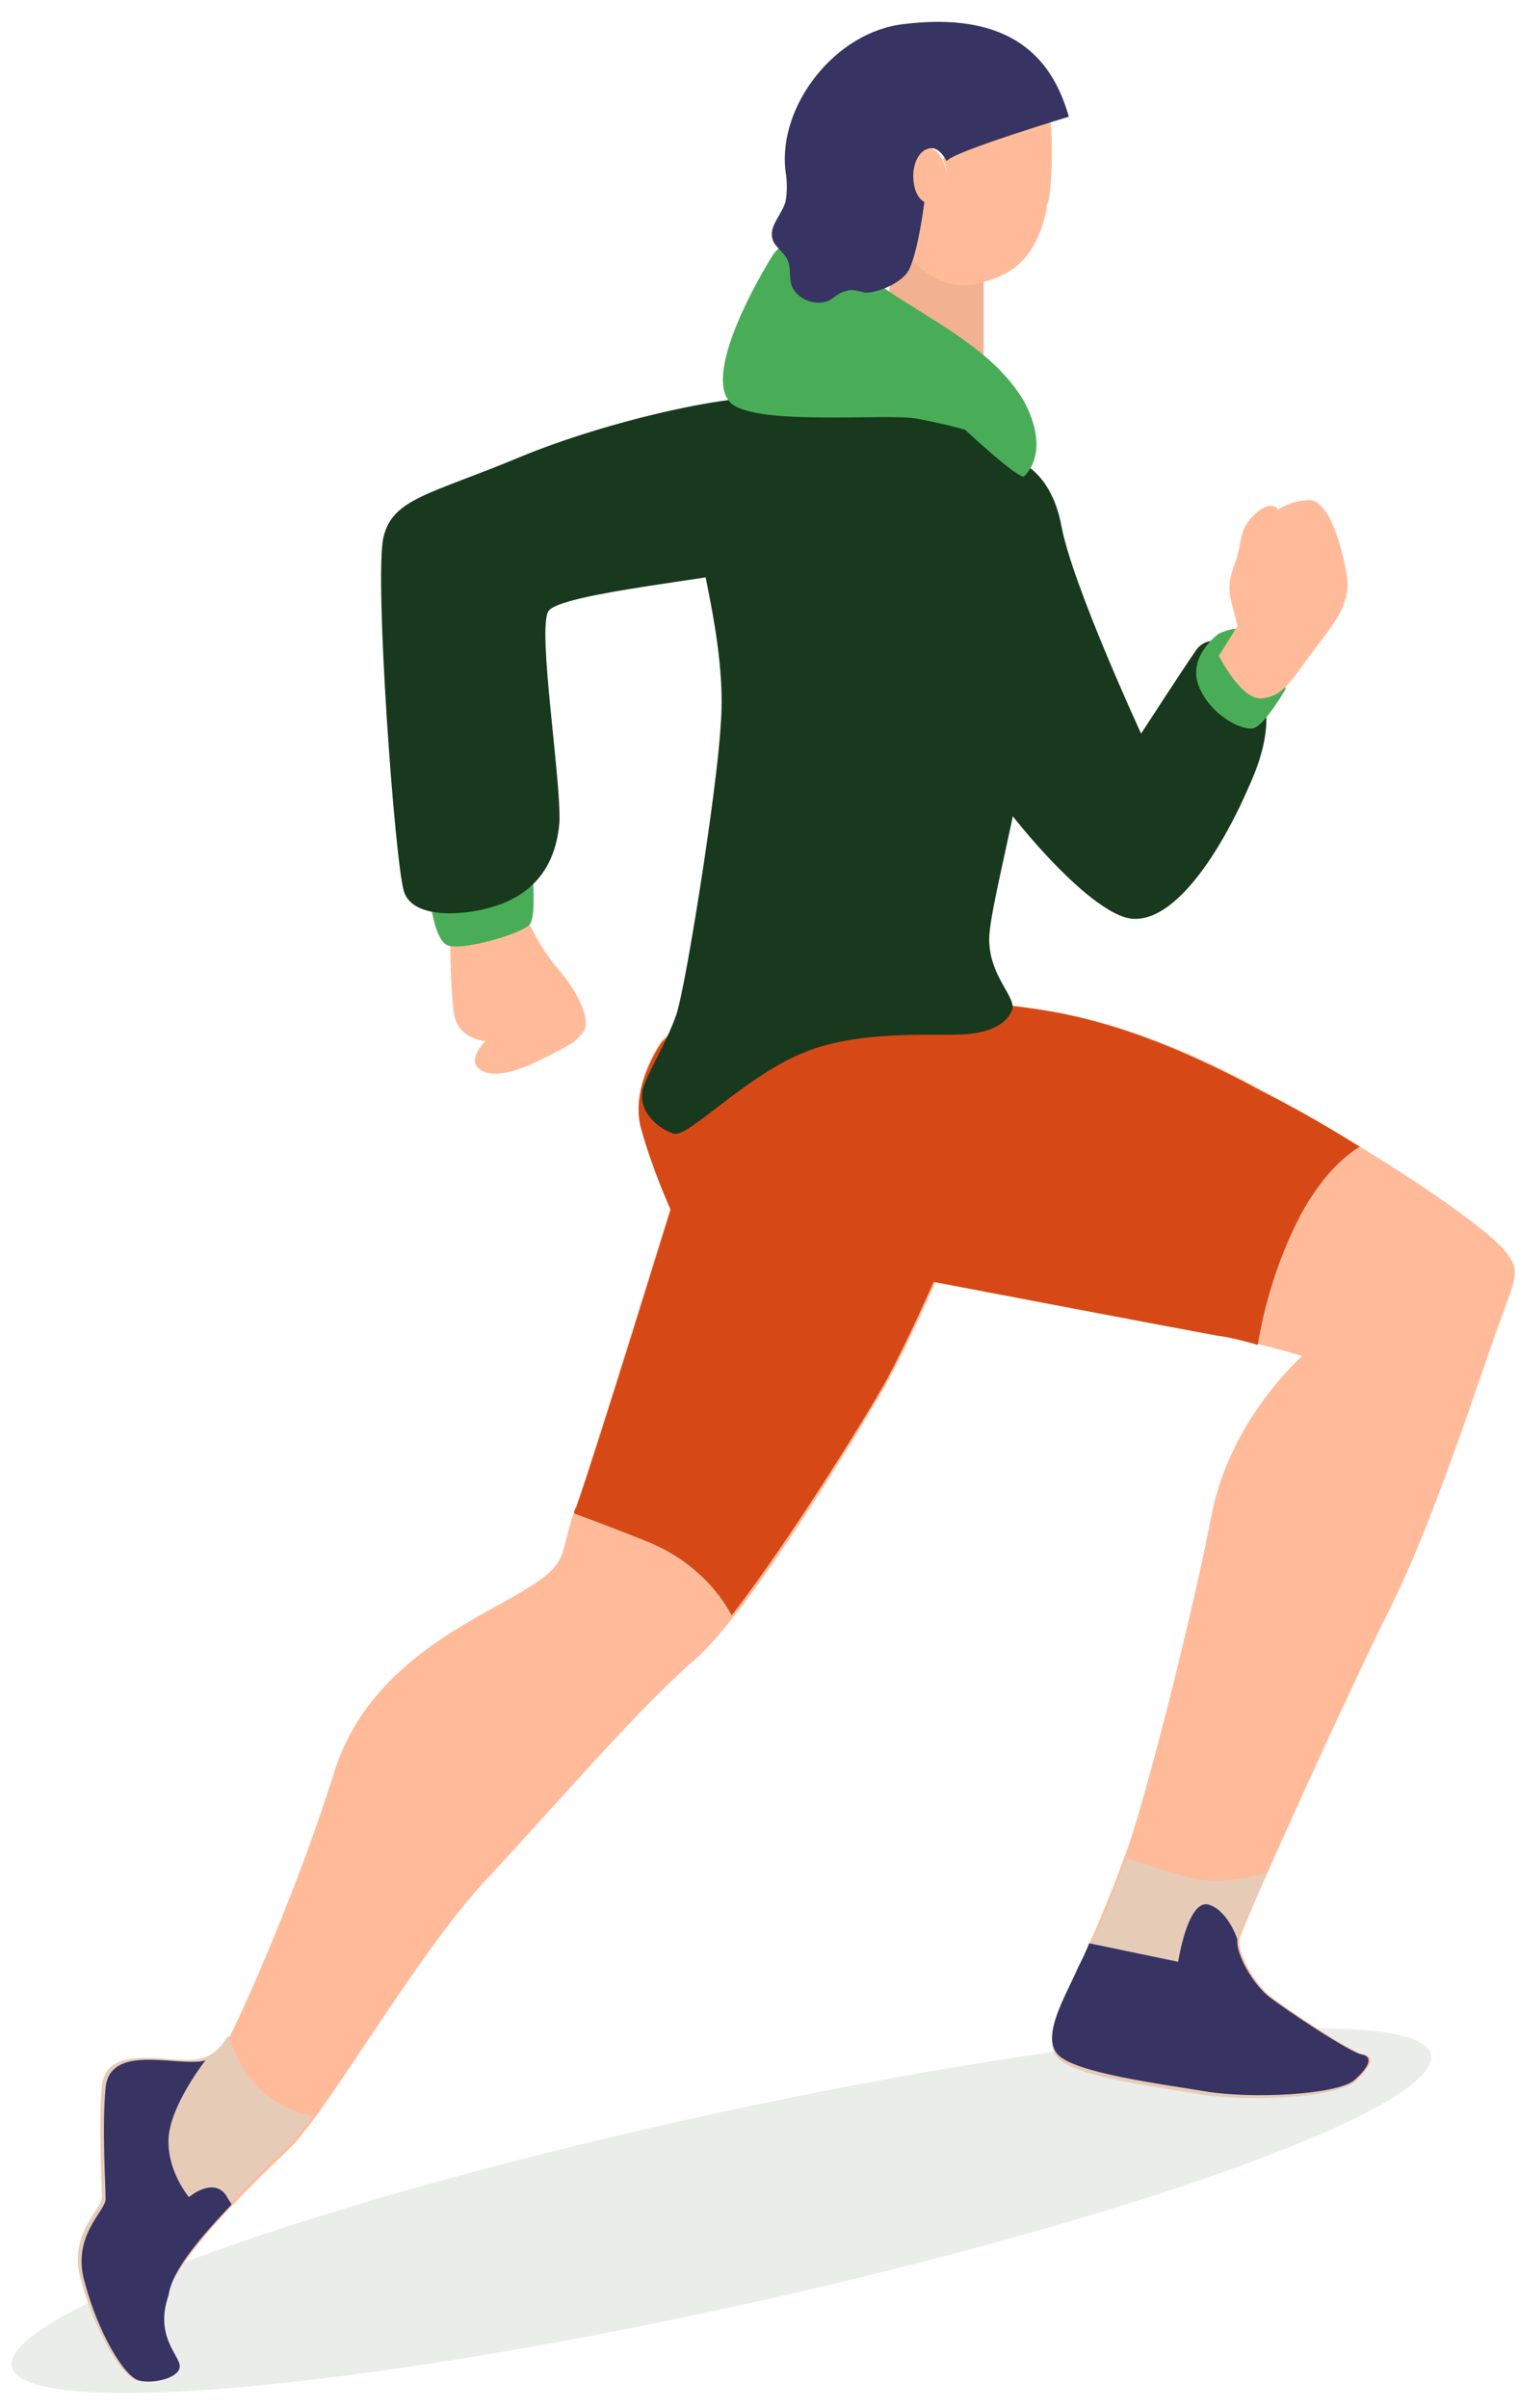 <?xml version="1.0" encoding="utf-8"?>
<!-- Generator: Adobe Illustrator 24.2.1, SVG Export Plug-In . SVG Version: 6.00 Build 0)  -->
<svg version="1.1" id="圖層_1" xmlns="http://www.w3.org/2000/svg" xmlns:xlink="http://www.w3.org/1999/xlink" x="0px" y="0px"
	 viewBox="0 0 82 130" style="enable-background:new 0 0 82 130;" xml:space="preserve">
<style type="text/css">
	.st0{fill:#EBEDEB;}
	.st1{fill:#F2B191;}
	.st2{fill:#FFBB99;}
	.st3{fill:#18391D;}
	.st4{fill:#49AD58;}
	.st5{fill:#D64916;}
	.st6{fill:#E6CCB7;}
	.st7{fill:#373463;}
</style>
<g>
	
		<ellipse transform="matrix(0.977 -0.215 0.215 0.977 -24.713 11.145)" class="st0" cx="38.9" cy="119.3" rx="39.2" ry="5.2"/>
	<g>
		<g>
			<g>
				<path class="st1" d="M48.5,12.7c0,0.2-1,5.8-1,5.8c0.5,2.1,5.1,4.8,6.7,4.5c0.2,0,0.4,0,0.6-0.1c1.6-0.6-1.7-2.9-1.7-2.9l0,0
					v-5.2c-0.3,0.1-0.6,0.1-0.8,0.1C51,14.9,49.3,13.9,48.5,12.7L48.5,12.7z"/>
				<path class="st2" d="M56.7,6.4l-4.4,1.2c-0.6,0.2-1,0.5-1.4,1c0.1,0.2,0.2,0.5,0.2,0.8c0,0.8-0.4,1.5-1,1.5
					c-0.1,0-0.2,0-0.3-0.1l-0.9,1.8c-0.1,0.3-0.2,0.5-0.2,0.8c0.9,1.2,2,2,3.3,2c0.3,0,0.6,0,0.8-0.1c1.7-0.4,3.1-1.2,3.7-4
					c0-0.1,0-0.3,0.1-0.4C56.7,10.4,56.9,8.4,56.7,6.4"/>
				<path class="st2" d="M50.1,8c-0.5,0-1,0.7-1,1.5c0,0.7,0.3,1.2,0.6,1.4C49.9,11,50,11,50.1,11c0.5,0,1-0.7,1-1.5
					c0-0.3-0.1-0.6-0.2-0.8C50.7,8.2,50.4,8,50.1,8"/>
			</g>
			<path id="XMLID_1220_" class="st3" d="M54.7,24.8c0,0,2,0.4,2.6,3.6c0.6,3.2,4.3,11.2,4.3,11.2s2.4-3.7,2.9-4.4
				c0.4-0.7,1.5-1.1,2.8,0.6c1.4,1.7,1.4,3.9,0.1,6.7c-1.2,2.8-3.7,7.2-6.2,7.1c-2.5-0.1-7.8-6.9-8-7.7c-0.2-0.8,0.5-9.9,0.6-11.4
				C54,29,54.7,24.8,54.7,24.8z"/>
			<path id="XMLID_1219_" class="st2" d="M28.6,49.9c0,0,0.5,1.2,1.6,2.5c1.1,1.3,1.7,2.7,1.3,3.3c-0.5,0.6-0.5,0.6-2.5,1.6
				c-2.1,1-3,0.7-3.3,0.2c-0.3-0.5,0.5-1.3,0.5-1.3s-1.5-0.1-1.7-1.5s-0.2-4.3-0.2-4.3l4.2-1L28.6,49.9z"/>
			<path id="XMLID_1218_" class="st4" d="M23.2,48.4c0,0,0.2,2.2,0.9,2.6c0.7,0.4,4.1-0.6,4.5-1.1c0.4-0.5,0.1-3.3,0.1-3.3
				L23.2,48.4z"/>
			<path id="XMLID_1217_" class="st3" d="M46.3,23.3c0,0-1.8-1.4-4.1-1.8s-9.4,1.2-14.2,3.2c-4.8,2-6.8,2.2-7.3,4.3
				c-0.5,2.1,0.6,17.4,1.1,19.1c0.5,1.7,3.9,1.3,5.5,0.6c1.6-0.7,2.7-2,2.9-4.3C30.3,42.1,29,34,29.6,33c0.6-1,9.7-1.8,12.1-2.5
				c2.4-0.7,4-1.7,4.4-2.4"/>
			<path id="XMLID_1216_" class="st4" d="M65.8,34.2c0,0-1.7,1.2-1.1,2.8c0.6,1.6,2.4,2.5,3,2.3c0.6-0.2,1.7-2.1,1.7-2.1
				S68.9,32.8,65.8,34.2z"/>
			<path id="XMLID_1215_" class="st2" d="M65.8,35.4c0,0,1.2,2.4,2.3,2.3c1.1-0.1,1.5-0.8,2.6-2.3c1.1-1.5,2.3-2.7,2-4.4
				c-0.3-1.7-1-4-2-4c-1,0-1.7,0.5-1.7,0.5s-0.4-0.6-1.3,0.3c-0.9,0.9-0.6,1.4-1,2.5c-0.4,1.1-0.4,1.5-0.2,2.3
				c0.2,0.8,0.3,1.2,0.3,1.2L65.8,35.4z"/>
			<path id="XMLID_1214_" class="st2" d="M35.7,56.2c0,0-1.7,2.4-1.1,4.6c0.6,2.2,1.6,4.4,1.6,4.4s-4.1,13.3-5.1,16.1
				c-1,2.7-0.2,3-2.9,4.6c-2.6,1.6-8.4,3.9-10.2,9.9c-1.9,6-4.4,11.6-5.1,13.1c-0.7,1.5-1.1,2.4-2.7,2.4c-1.6,0-4.4-0.7-4.6,1.4
				c-0.2,2.1,0,5.2,0,6c0,0.7-1.9,2-1.1,4.6s2.1,5,2.9,5.2c0.7,0.2,2.1-0.1,2.2-0.7c0.1-0.6-1.4-1.6-0.6-3.9
				c0.7-2.2,4.5-5.9,6.6-7.9c2.1-2,7.1-10.9,10.9-14.8c3.7-4,8-9,11-11.6c3-2.6,9.1-12.7,10.4-15c1.2-2.2,2.6-5.4,2.6-5.4
				s13.1,2.5,15.3,2.9c2.2,0.4,4.5,1.1,4.5,1.1s-3.9,3.4-4.9,8.6S62,96.5,60.9,99.7c-1.1,3.1-2,5-2.7,6.6c-0.7,1.6-2,3.7-1.1,4.7
				c0.9,1,5.6,1.6,8,2c2.4,0.4,7,0.2,8-0.6c1-0.9,1.1-1.4,0.5-1.5c-0.6-0.1-4.1-2.4-5.1-3.2c-1-0.9-1.7-2.4-1.6-3
				c0.1-0.6,5.7-13,8.2-18c2.5-5,5.2-13.7,6-15.7c0.7-2,1-2.4,0.2-3.4c-0.7-1-5.4-4.5-13.1-8.7c-7.7-4.2-12-4.4-14.3-4.7
				c-2.4-0.4-6.4-4-11.7-1.6C36.7,54.9,35.7,56.2,35.7,56.2z"/>
			<path id="XMLID_1213_" class="st5" d="M68.1,58.9c-7.7-4.2-12-4.4-14.3-4.7c-2.4-0.4-6.4-4-11.7-1.6c-5.4,2.4-6.4,3.7-6.4,3.7
				s-1.7,2.4-1.1,4.6c0.6,2.2,1.6,4.4,1.6,4.4s-4.1,13.3-5.1,16.1C31,81.5,31,81.6,31,81.7c1.1,0.4,2.4,0.9,3.9,1.5
				c2.5,1,3.9,2.7,4.6,4c3.1-4,7.3-10.8,8.3-12.6c1.2-2.2,2.6-5.4,2.6-5.4s13.1,2.5,15.3,2.9c0.8,0.1,1.5,0.3,2.2,0.5
				c0.3-1.9,1-4.5,2.3-7c1.2-2.2,2.4-3.2,3.2-3.7C71.8,60.9,70.1,59.9,68.1,58.9z"/>
			<path id="XMLID_231_" class="st6" d="M73,112.4c1-0.9,1.1-1.4,0.5-1.5c-0.6-0.1-4.1-2.4-5.1-3.2c-1-0.9-1.7-2.4-1.6-3
				c0-0.2,0.7-1.6,1.6-3.6c-1,0.3-2.3,0.5-3.3,0.4c-1.2-0.1-3-0.8-4.3-1.2c-1,2.8-1.9,4.6-2.6,6.1c-0.7,1.6-2,3.7-1.1,4.7
				c0.9,1,5.6,1.6,8,2C67.4,113.4,72,113.3,73,112.4z"/>
			<path id="XMLID_206_" class="st7" d="M73.5,110.9c-0.6-0.1-4.1-2.4-5.1-3.2c-1-0.9-1.7-2.4-1.6-3c0,0-0.5-1.6-1.6-1.9
				c-1.1-0.2-1.6,3.1-1.6,3.1l-4.8-1c-0.2,0.5-0.4,0.9-0.6,1.3c-0.7,1.6-2,3.7-1.1,4.7c0.9,1,5.6,1.6,8,2c2.4,0.4,7,0.2,8-0.6
				C74,111.5,74.1,111,73.5,110.9z"/>
			<path id="XMLID_205_" class="st6" d="M14.4,113.1c-1.1-0.8-1.7-2.2-2.1-3.2c-0.5,0.8-1,1.3-2.2,1.3c-1.6,0-4.4-0.7-4.6,1.4
				c-0.2,2.1,0,5.2,0,6c0,0.7-1.9,2-1.1,4.6c0.7,2.6,2.1,5,2.9,5.2c0.7,0.2,2.1-0.1,2.2-0.7c0.1-0.6-1.4-1.6-0.6-3.9
				c0.7-2.2,4.5-5.9,6.6-7.9c0.4-0.4,0.8-0.9,1.4-1.7C16.1,114.1,15.2,113.7,14.4,113.1z"/>
			<path id="XMLID_204_" class="st7" d="M12.5,119c-0.1-0.2-0.2-0.3-0.3-0.5c-0.7-1-2,0.1-2,0.1s-1.2-1.4-1.1-3.2
				c0.1-1.5,1.4-3.4,2-4.2c-0.2,0.1-0.5,0.1-0.8,0.1c-1.6,0-4.4-0.7-4.6,1.4c-0.2,2.1,0,5.2,0,6c0,0.7-1.9,2-1.1,4.6
				c0.7,2.6,2.1,5,2.9,5.2c0.7,0.2,2.1-0.1,2.2-0.7c0.1-0.6-1.4-1.6-0.6-3.9C9.3,122.5,10.9,120.7,12.5,119z"/>
			<path id="XMLID_190_" class="st3" d="M54.9,23.7c0,0,1,4,1.2,9.9c0.1,5.8-2.7,15-2.7,17.1c0,2.1,1.6,3.2,1.2,3.9
				c-0.3,0.7-1.2,1.1-2.2,1.2c-1.1,0.2-5.5-0.3-8.7,0.9c-3.3,1.2-6.5,4.7-7.3,4.5c-0.8-0.2-2.2-1.3-1.6-2.7c0.6-1.4,1.2-2.3,1.7-3.7
				c0.5-1.4,2.2-12.1,2.4-15.6c0.3-3.5-0.7-7.3-1.2-10c-0.5-2.7,1.1-7.5,2.7-8.4c1.6-0.9,6.7-0.3,7.2-0.4
				C48,20.3,53.5,21.1,54.9,23.7z"/>
			<path id="XMLID_184_" class="st4" d="M52.1,23.2c0,0,3,2.8,3.2,2.5c0.3-0.3,1.3-1.5,0-4c-1.4-2.4-3.9-3.8-6.6-5.5
				c-2.7-1.7-5.6-4.5-7-2.4c-1.3,2.1-3.7,6.7-2.2,8c1.5,1.2,8.4,0.5,10,0.8C51.1,22.9,52.1,23.2,52.1,23.2z"/>
		</g>
		<path class="st7" d="M48.8,1.3c-3.7,0.4-6.8,4.4-6.4,7.9c0.1,0.6,0.1,1.2,0,1.7c-0.2,0.7-0.9,1.3-0.7,2c0.1,0.4,0.6,0.7,0.8,1.1
			c0.2,0.4,0.1,0.9,0.2,1.3c0.2,0.8,1.3,1.3,2.1,0.9c0.3-0.2,0.5-0.4,0.9-0.5c0.3-0.1,0.6,0,1,0.1c0.8,0,2.1-0.6,2.4-1.3
			c0.5-1.1,0.8-3.6,0.8-3.6c-0.4-0.2-0.6-0.8-0.6-1.4c0-0.8,0.4-1.5,1-1.5c0.3,0,0.6,0.3,0.8,0.7c0.3-0.5,6.6-2.4,6.6-2.4
			C57,3.9,55.3,0.5,48.8,1.3z"/>
	</g>
</g>
</svg>
